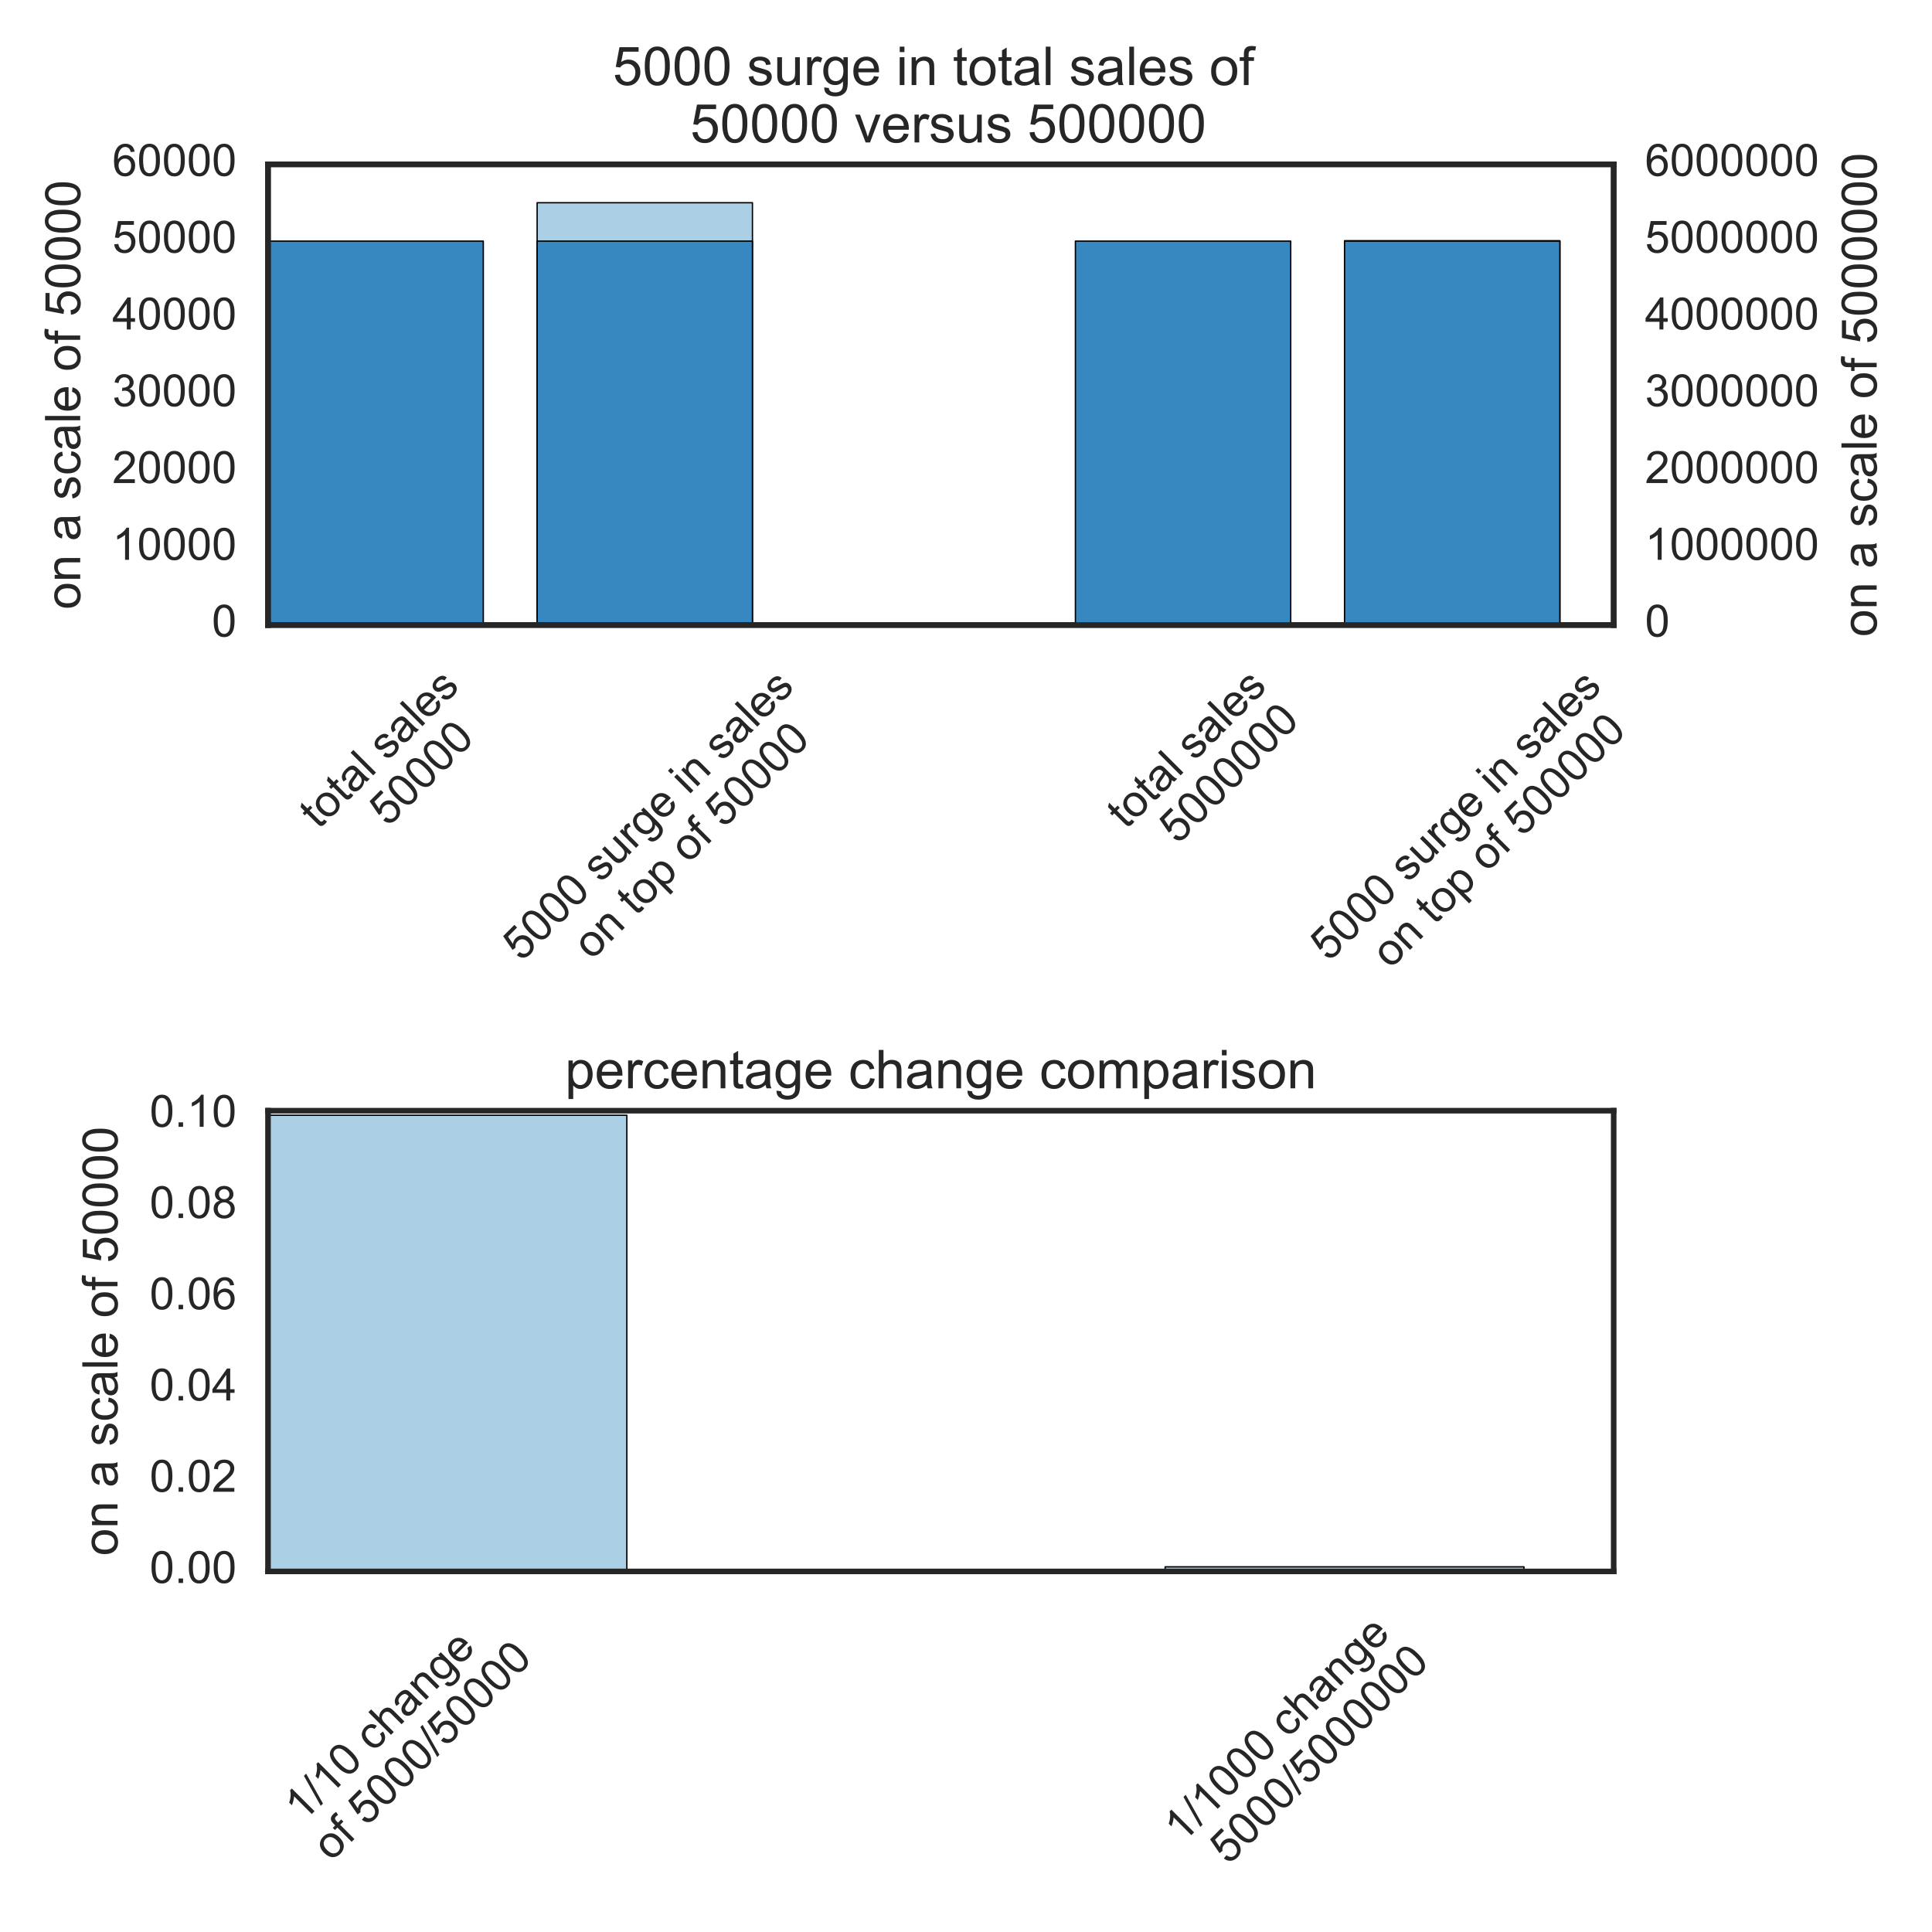 <?xml version="1.0" encoding="utf-8" standalone="no"?>
<!DOCTYPE svg PUBLIC "-//W3C//DTD SVG 1.1//EN"
  "http://www.w3.org/Graphics/SVG/1.1/DTD/svg11.dtd">
<!-- Created with matplotlib (http://matplotlib.org/) -->
<svg height="432pt" version="1.1" viewBox="0 0 432 432" width="432pt" xmlns="http://www.w3.org/2000/svg" xmlns:xlink="http://www.w3.org/1999/xlink">
 <defs>
  <style type="text/css">
*{stroke-linecap:butt;stroke-linejoin:round;stroke-miterlimit:100000;}
  </style>
 </defs>
 <g id="figure_1">
  <g id="patch_1">
   <path d="M 0 432 
L 432 432 
L 432 0 
L 0 0 
z
" style="fill:#ffffff;"/>
  </g>
  <g id="axes_1">
   <g id="patch_2">
    <path d="M 59.925 139.76 
L 360.825 139.76 
L 360.825 36.742 
L 59.925 36.742 
z
" style="fill:#ffffff;"/>
   </g>
   <g id="matplotlib.axis_1">
    <g id="xtick_1">
     <g id="line2d_1">
      <defs>
       <path d="M 0 0 
L 0 0 
" id="mf10bc7802c" style="stroke:#262626;"/>
      </defs>
      <g>
       <use style="fill:#262626;stroke:#262626;" x="90.015" xlink:href="#mf10bc7802c" y="139.76"/>
      </g>
     </g>
     <g id="line2d_2">
      <g>
       <use style="fill:#262626;stroke:#262626;" x="90.015" xlink:href="#mf10bc7802c" y="36.742"/>
      </g>
     </g>
     <g id="text_1">
      <!-- total sales  -->
      <defs>
       <path d="M 25.781 7.859 
L 27.047 0.094 
Q 23.344 -0.688 20.406 -0.688 
Q 15.625 -0.688 12.984 0.828 
Q 10.359 2.344 9.281 4.812 
Q 8.203 7.281 8.203 15.188 
L 8.203 45.016 
L 1.766 45.016 
L 1.766 51.859 
L 8.203 51.859 
L 8.203 64.703 
L 16.938 69.969 
L 16.938 51.859 
L 25.781 51.859 
L 25.781 45.016 
L 16.938 45.016 
L 16.938 14.703 
Q 16.938 10.938 17.406 9.859 
Q 17.875 8.797 18.922 8.156 
Q 19.969 7.516 21.922 7.516 
Q 23.391 7.516 25.781 7.859 
" id="ArialMT-74"/>
       <path d="M 42.094 16.703 
L 51.172 15.578 
Q 49.031 7.625 43.219 3.219 
Q 37.406 -1.172 28.375 -1.172 
Q 17 -1.172 10.328 5.828 
Q 3.656 12.844 3.656 25.484 
Q 3.656 38.578 10.391 45.797 
Q 17.141 53.031 27.875 53.031 
Q 38.281 53.031 44.875 45.953 
Q 51.469 38.875 51.469 26.031 
Q 51.469 25.25 51.422 23.688 
L 12.75 23.688 
Q 13.234 15.141 17.578 10.594 
Q 21.922 6.062 28.422 6.062 
Q 33.25 6.062 36.672 8.594 
Q 40.094 11.141 42.094 16.703 
M 13.234 30.906 
L 42.188 30.906 
Q 41.609 37.453 38.875 40.719 
Q 34.672 45.797 27.984 45.797 
Q 21.922 45.797 17.797 41.75 
Q 13.672 37.703 13.234 30.906 
" id="ArialMT-65"/>
       <path d="M 6.391 0 
L 6.391 71.578 
L 15.188 71.578 
L 15.188 0 
z
" id="ArialMT-6c"/>
       <path id="ArialMT-20"/>
       <path d="M 3.328 25.922 
Q 3.328 40.328 11.328 47.266 
Q 18.016 53.031 27.641 53.031 
Q 38.328 53.031 45.109 46.016 
Q 51.906 39.016 51.906 26.656 
Q 51.906 16.656 48.906 10.906 
Q 45.906 5.172 40.156 2 
Q 34.422 -1.172 27.641 -1.172 
Q 16.75 -1.172 10.031 5.812 
Q 3.328 12.797 3.328 25.922 
M 12.359 25.922 
Q 12.359 15.969 16.703 11.016 
Q 21.047 6.062 27.641 6.062 
Q 34.188 6.062 38.531 11.031 
Q 42.875 16.016 42.875 26.219 
Q 42.875 35.844 38.5 40.797 
Q 34.125 45.75 27.641 45.75 
Q 21.047 45.75 16.703 40.812 
Q 12.359 35.891 12.359 25.922 
" id="ArialMT-6f"/>
       <path d="M 40.438 6.391 
Q 35.547 2.25 31.031 0.531 
Q 26.516 -1.172 21.344 -1.172 
Q 12.797 -1.172 8.203 3 
Q 3.609 7.172 3.609 13.672 
Q 3.609 17.484 5.344 20.625 
Q 7.078 23.781 9.891 25.688 
Q 12.703 27.594 16.219 28.562 
Q 18.797 29.25 24.031 29.891 
Q 34.672 31.156 39.703 32.906 
Q 39.75 34.719 39.75 35.203 
Q 39.75 40.578 37.25 42.781 
Q 33.891 45.75 27.25 45.75 
Q 21.047 45.75 18.094 43.578 
Q 15.141 41.406 13.719 35.891 
L 5.125 37.062 
Q 6.297 42.578 8.984 45.969 
Q 11.672 49.359 16.75 51.188 
Q 21.828 53.031 28.516 53.031 
Q 35.156 53.031 39.297 51.469 
Q 43.453 49.906 45.406 47.531 
Q 47.359 45.172 48.141 41.547 
Q 48.578 39.312 48.578 33.453 
L 48.578 21.734 
Q 48.578 9.469 49.141 6.219 
Q 49.703 2.984 51.375 0 
L 42.188 0 
Q 40.828 2.734 40.438 6.391 
M 39.703 26.031 
Q 34.906 24.078 25.344 22.703 
Q 19.922 21.922 17.672 20.938 
Q 15.438 19.969 14.203 18.094 
Q 12.984 16.219 12.984 13.922 
Q 12.984 10.406 15.641 8.062 
Q 18.312 5.719 23.438 5.719 
Q 28.516 5.719 32.469 7.938 
Q 36.422 10.156 38.281 14.016 
Q 39.703 17 39.703 22.797 
z
" id="ArialMT-61"/>
       <path d="M 3.078 15.484 
L 11.766 16.844 
Q 12.5 11.625 15.844 8.844 
Q 19.188 6.062 25.203 6.062 
Q 31.25 6.062 34.172 8.516 
Q 37.109 10.984 37.109 14.312 
Q 37.109 17.281 34.516 19 
Q 32.719 20.172 25.531 21.969 
Q 15.875 24.422 12.141 26.203 
Q 8.406 27.984 6.469 31.125 
Q 4.547 34.281 4.547 38.094 
Q 4.547 41.547 6.125 44.5 
Q 7.719 47.469 10.453 49.422 
Q 12.5 50.922 16.031 51.969 
Q 19.578 53.031 23.641 53.031 
Q 29.734 53.031 34.344 51.266 
Q 38.969 49.516 41.156 46.5 
Q 43.359 43.5 44.188 38.484 
L 35.594 37.312 
Q 35.016 41.312 32.203 43.547 
Q 29.391 45.797 24.266 45.797 
Q 18.219 45.797 15.625 43.797 
Q 13.031 41.797 13.031 39.109 
Q 13.031 37.406 14.109 36.031 
Q 15.188 34.625 17.484 33.688 
Q 18.797 33.203 25.25 31.453 
Q 34.578 28.953 38.25 27.359 
Q 41.938 25.781 44.031 22.75 
Q 46.141 19.734 46.141 15.234 
Q 46.141 10.844 43.578 6.953 
Q 41.016 3.078 36.172 0.953 
Q 31.344 -1.172 25.25 -1.172 
Q 15.141 -1.172 9.844 3.031 
Q 4.547 7.234 3.078 15.484 
" id="ArialMT-73"/>
      </defs>
      <g style="fill:#262626;" transform="translate(71.204 185.621)rotate(-45.0)scale(0.1 -0.1)">
       <use xlink:href="#ArialMT-74"/>
       <use x="27.783" xlink:href="#ArialMT-6f"/>
       <use x="83.398" xlink:href="#ArialMT-74"/>
       <use x="111.182" xlink:href="#ArialMT-61"/>
       <use x="166.797" xlink:href="#ArialMT-6c"/>
       <use x="189.014" xlink:href="#ArialMT-20"/>
       <use x="216.797" xlink:href="#ArialMT-73"/>
       <use x="266.797" xlink:href="#ArialMT-61"/>
       <use x="322.412" xlink:href="#ArialMT-6c"/>
       <use x="344.629" xlink:href="#ArialMT-65"/>
       <use x="400.244" xlink:href="#ArialMT-73"/>
       <use x="450.244" xlink:href="#ArialMT-20"/>
      </g>
      <!--  50000 -->
      <defs>
       <path d="M 4.156 35.297 
Q 4.156 48 6.766 55.734 
Q 9.375 63.484 14.516 67.672 
Q 19.672 71.875 27.484 71.875 
Q 33.25 71.875 37.594 69.547 
Q 41.938 67.234 44.766 62.859 
Q 47.609 58.5 49.219 52.219 
Q 50.828 45.953 50.828 35.297 
Q 50.828 22.703 48.234 14.969 
Q 45.656 7.234 40.5 3 
Q 35.359 -1.219 27.484 -1.219 
Q 17.141 -1.219 11.234 6.203 
Q 4.156 15.141 4.156 35.297 
M 13.188 35.297 
Q 13.188 17.672 17.312 11.828 
Q 21.438 6 27.484 6 
Q 33.547 6 37.672 11.859 
Q 41.797 17.719 41.797 35.297 
Q 41.797 52.984 37.672 58.781 
Q 33.547 64.594 27.391 64.594 
Q 21.344 64.594 17.719 59.469 
Q 13.188 52.938 13.188 35.297 
" id="ArialMT-30"/>
       <path d="M 4.156 18.75 
L 13.375 19.531 
Q 14.406 12.797 18.141 9.391 
Q 21.875 6 27.156 6 
Q 33.5 6 37.891 10.781 
Q 42.281 15.578 42.281 23.484 
Q 42.281 31 38.062 35.344 
Q 33.844 39.703 27 39.703 
Q 22.75 39.703 19.328 37.766 
Q 15.922 35.844 13.969 32.766 
L 5.719 33.844 
L 12.641 70.609 
L 48.25 70.609 
L 48.25 62.203 
L 19.672 62.203 
L 15.828 42.969 
Q 22.266 47.469 29.344 47.469 
Q 38.719 47.469 45.156 40.969 
Q 51.609 34.469 51.609 24.266 
Q 51.609 14.547 45.953 7.469 
Q 39.062 -1.219 27.156 -1.219 
Q 17.391 -1.219 11.203 4.25 
Q 5.031 9.719 4.156 18.75 
" id="ArialMT-35"/>
      </defs>
      <g style="fill:#262626;" transform="translate(84.77 187.013)rotate(-45.0)scale(0.1 -0.1)">
       <use xlink:href="#ArialMT-20"/>
       <use x="27.783" xlink:href="#ArialMT-35"/>
       <use x="83.398" xlink:href="#ArialMT-30"/>
       <use x="139.014" xlink:href="#ArialMT-30"/>
       <use x="194.629" xlink:href="#ArialMT-30"/>
       <use x="250.244" xlink:href="#ArialMT-30"/>
      </g>
     </g>
    </g>
    <g id="xtick_2">
     <g id="line2d_3">
      <g>
       <use style="fill:#262626;stroke:#262626;" x="150.195" xlink:href="#mf10bc7802c" y="139.76"/>
      </g>
     </g>
     <g id="line2d_4">
      <g>
       <use style="fill:#262626;stroke:#262626;" x="150.195" xlink:href="#mf10bc7802c" y="36.742"/>
      </g>
     </g>
     <g id="text_2">
      <!-- 5000 surge in sales  -->
      <defs>
       <path d="M 40.578 0 
L 40.578 7.625 
Q 34.516 -1.172 24.125 -1.172 
Q 19.531 -1.172 15.547 0.578 
Q 11.578 2.344 9.641 5 
Q 7.719 7.672 6.938 11.531 
Q 6.391 14.109 6.391 19.734 
L 6.391 51.859 
L 15.188 51.859 
L 15.188 23.094 
Q 15.188 16.219 15.719 13.812 
Q 16.547 10.359 19.234 8.375 
Q 21.922 6.391 25.875 6.391 
Q 29.828 6.391 33.297 8.422 
Q 36.766 10.453 38.203 13.938 
Q 39.656 17.438 39.656 24.078 
L 39.656 51.859 
L 48.438 51.859 
L 48.438 0 
z
" id="ArialMT-75"/>
       <path d="M 4.984 -4.297 
L 13.531 -5.562 
Q 14.062 -9.516 16.5 -11.328 
Q 19.781 -13.766 25.438 -13.766 
Q 31.547 -13.766 34.859 -11.328 
Q 38.188 -8.891 39.359 -4.5 
Q 40.047 -1.812 39.984 6.781 
Q 34.234 0 25.641 0 
Q 14.938 0 9.078 7.719 
Q 3.219 15.438 3.219 26.219 
Q 3.219 33.641 5.906 39.906 
Q 8.594 46.188 13.688 49.609 
Q 18.797 53.031 25.688 53.031 
Q 34.859 53.031 40.828 45.609 
L 40.828 51.859 
L 48.922 51.859 
L 48.922 7.031 
Q 48.922 -5.078 46.453 -10.125 
Q 44 -15.188 38.641 -18.109 
Q 33.297 -21.047 25.484 -21.047 
Q 16.219 -21.047 10.5 -16.875 
Q 4.781 -12.703 4.984 -4.297 
M 12.25 26.859 
Q 12.25 16.656 16.297 11.969 
Q 20.359 7.281 26.469 7.281 
Q 32.516 7.281 36.609 11.938 
Q 40.719 16.609 40.719 26.562 
Q 40.719 36.078 36.5 40.906 
Q 32.281 45.75 26.312 45.75 
Q 20.453 45.75 16.344 40.984 
Q 12.25 36.234 12.25 26.859 
" id="ArialMT-67"/>
       <path d="M 6.594 0 
L 6.594 51.859 
L 14.5 51.859 
L 14.5 44.484 
Q 20.219 53.031 31 53.031 
Q 35.688 53.031 39.625 51.344 
Q 43.562 49.656 45.516 46.922 
Q 47.469 44.188 48.25 40.438 
Q 48.734 37.984 48.734 31.891 
L 48.734 0 
L 39.938 0 
L 39.938 31.547 
Q 39.938 36.922 38.906 39.578 
Q 37.891 42.234 35.281 43.812 
Q 32.672 45.406 29.156 45.406 
Q 23.531 45.406 19.453 41.844 
Q 15.375 38.281 15.375 28.328 
L 15.375 0 
z
" id="ArialMT-6e"/>
       <path d="M 6.641 61.469 
L 6.641 71.578 
L 15.438 71.578 
L 15.438 61.469 
z
M 6.641 0 
L 6.641 51.859 
L 15.438 51.859 
L 15.438 0 
z
" id="ArialMT-69"/>
       <path d="M 6.5 0 
L 6.5 51.859 
L 14.406 51.859 
L 14.406 44 
Q 17.438 49.516 20 51.266 
Q 22.562 53.031 25.641 53.031 
Q 30.078 53.031 34.672 50.203 
L 31.641 42.047 
Q 28.422 43.953 25.203 43.953 
Q 22.312 43.953 20.016 42.219 
Q 17.719 40.484 16.75 37.406 
Q 15.281 32.719 15.281 27.156 
L 15.281 0 
z
" id="ArialMT-72"/>
      </defs>
      <g style="fill:#262626;" transform="translate(116.601 215.208)rotate(-45.0)scale(0.1 -0.1)">
       <use xlink:href="#ArialMT-35"/>
       <use x="55.615" xlink:href="#ArialMT-30"/>
       <use x="111.23" xlink:href="#ArialMT-30"/>
       <use x="166.846" xlink:href="#ArialMT-30"/>
       <use x="222.461" xlink:href="#ArialMT-20"/>
       <use x="250.244" xlink:href="#ArialMT-73"/>
       <use x="300.244" xlink:href="#ArialMT-75"/>
       <use x="355.859" xlink:href="#ArialMT-72"/>
       <use x="389.16" xlink:href="#ArialMT-67"/>
       <use x="444.775" xlink:href="#ArialMT-65"/>
       <use x="500.391" xlink:href="#ArialMT-20"/>
       <use x="528.174" xlink:href="#ArialMT-69"/>
       <use x="550.391" xlink:href="#ArialMT-6e"/>
       <use x="606.006" xlink:href="#ArialMT-20"/>
       <use x="633.789" xlink:href="#ArialMT-73"/>
       <use x="683.789" xlink:href="#ArialMT-61"/>
       <use x="739.404" xlink:href="#ArialMT-6c"/>
       <use x="761.621" xlink:href="#ArialMT-65"/>
       <use x="817.236" xlink:href="#ArialMT-73"/>
       <use x="867.236" xlink:href="#ArialMT-20"/>
      </g>
      <!--  on top of 50000 -->
      <defs>
       <path d="M 8.688 0 
L 8.688 45.016 
L 0.922 45.016 
L 0.922 51.859 
L 8.688 51.859 
L 8.688 57.375 
Q 8.688 62.594 9.625 65.141 
Q 10.891 68.562 14.078 70.672 
Q 17.281 72.797 23.047 72.797 
Q 26.766 72.797 31.25 71.922 
L 29.938 64.266 
Q 27.203 64.75 24.75 64.75 
Q 20.75 64.75 19.094 63.031 
Q 17.438 61.328 17.438 56.641 
L 17.438 51.859 
L 27.547 51.859 
L 27.547 45.016 
L 17.438 45.016 
L 17.438 0 
z
" id="ArialMT-66"/>
       <path d="M 6.594 -19.875 
L 6.594 51.859 
L 14.594 51.859 
L 14.594 45.125 
Q 17.438 49.078 21 51.047 
Q 24.562 53.031 29.641 53.031 
Q 36.281 53.031 41.359 49.609 
Q 46.438 46.188 49.016 39.953 
Q 51.609 33.734 51.609 26.312 
Q 51.609 18.359 48.75 11.984 
Q 45.906 5.609 40.453 2.219 
Q 35.016 -1.172 29 -1.172 
Q 24.609 -1.172 21.109 0.688 
Q 17.625 2.547 15.375 5.375 
L 15.375 -19.875 
z
M 14.547 25.641 
Q 14.547 15.625 18.594 10.844 
Q 22.656 6.062 28.422 6.062 
Q 34.281 6.062 38.453 11.016 
Q 42.625 15.969 42.625 26.375 
Q 42.625 36.281 38.547 41.203 
Q 34.469 46.141 28.812 46.141 
Q 23.188 46.141 18.859 40.891 
Q 14.547 35.641 14.547 25.641 
" id="ArialMT-70"/>
      </defs>
      <g style="fill:#262626;" transform="translate(130.353 216.786)rotate(-45.0)scale(0.1 -0.1)">
       <use xlink:href="#ArialMT-20"/>
       <use x="27.783" xlink:href="#ArialMT-6f"/>
       <use x="83.398" xlink:href="#ArialMT-6e"/>
       <use x="139.014" xlink:href="#ArialMT-20"/>
       <use x="166.797" xlink:href="#ArialMT-74"/>
       <use x="194.58" xlink:href="#ArialMT-6f"/>
       <use x="250.195" xlink:href="#ArialMT-70"/>
       <use x="305.811" xlink:href="#ArialMT-20"/>
       <use x="333.594" xlink:href="#ArialMT-6f"/>
       <use x="389.209" xlink:href="#ArialMT-66"/>
       <use x="416.992" xlink:href="#ArialMT-20"/>
       <use x="444.775" xlink:href="#ArialMT-35"/>
       <use x="500.391" xlink:href="#ArialMT-30"/>
       <use x="556.006" xlink:href="#ArialMT-30"/>
       <use x="611.621" xlink:href="#ArialMT-30"/>
       <use x="667.236" xlink:href="#ArialMT-30"/>
      </g>
     </g>
    </g>
    <g id="xtick_3">
     <g id="line2d_5">
      <g>
       <use style="fill:#262626;stroke:#262626;" x="210.375" xlink:href="#mf10bc7802c" y="139.76"/>
      </g>
     </g>
     <g id="line2d_6">
      <g>
       <use style="fill:#262626;stroke:#262626;" x="210.375" xlink:href="#mf10bc7802c" y="36.742"/>
      </g>
     </g>
    </g>
    <g id="xtick_4">
     <g id="line2d_7">
      <g>
       <use style="fill:#262626;stroke:#262626;" x="270.555" xlink:href="#mf10bc7802c" y="139.76"/>
      </g>
     </g>
     <g id="line2d_8">
      <g>
       <use style="fill:#262626;stroke:#262626;" x="270.555" xlink:href="#mf10bc7802c" y="36.742"/>
      </g>
     </g>
     <g id="text_3">
      <!-- total sales  -->
      <g style="fill:#262626;" transform="translate(251.744 185.621)rotate(-45.0)scale(0.1 -0.1)">
       <use xlink:href="#ArialMT-74"/>
       <use x="27.783" xlink:href="#ArialMT-6f"/>
       <use x="83.398" xlink:href="#ArialMT-74"/>
       <use x="111.182" xlink:href="#ArialMT-61"/>
       <use x="166.797" xlink:href="#ArialMT-6c"/>
       <use x="189.014" xlink:href="#ArialMT-20"/>
       <use x="216.797" xlink:href="#ArialMT-73"/>
       <use x="266.797" xlink:href="#ArialMT-61"/>
       <use x="322.412" xlink:href="#ArialMT-6c"/>
       <use x="344.629" xlink:href="#ArialMT-65"/>
       <use x="400.244" xlink:href="#ArialMT-73"/>
       <use x="450.244" xlink:href="#ArialMT-20"/>
      </g>
      <!--  5000000 -->
      <g style="fill:#262626;" transform="translate(261.378 190.945)rotate(-45.0)scale(0.1 -0.1)">
       <use xlink:href="#ArialMT-20"/>
       <use x="27.783" xlink:href="#ArialMT-35"/>
       <use x="83.398" xlink:href="#ArialMT-30"/>
       <use x="139.014" xlink:href="#ArialMT-30"/>
       <use x="194.629" xlink:href="#ArialMT-30"/>
       <use x="250.244" xlink:href="#ArialMT-30"/>
       <use x="305.859" xlink:href="#ArialMT-30"/>
       <use x="361.475" xlink:href="#ArialMT-30"/>
      </g>
     </g>
    </g>
    <g id="xtick_5">
     <g id="line2d_9">
      <g>
       <use style="fill:#262626;stroke:#262626;" x="330.735" xlink:href="#mf10bc7802c" y="139.76"/>
      </g>
     </g>
     <g id="line2d_10">
      <g>
       <use style="fill:#262626;stroke:#262626;" x="330.735" xlink:href="#mf10bc7802c" y="36.742"/>
      </g>
     </g>
     <g id="text_4">
      <!-- 5000 surge in sales  -->
      <g style="fill:#262626;" transform="translate(297.141 215.208)rotate(-45.0)scale(0.1 -0.1)">
       <use xlink:href="#ArialMT-35"/>
       <use x="55.615" xlink:href="#ArialMT-30"/>
       <use x="111.23" xlink:href="#ArialMT-30"/>
       <use x="166.846" xlink:href="#ArialMT-30"/>
       <use x="222.461" xlink:href="#ArialMT-20"/>
       <use x="250.244" xlink:href="#ArialMT-73"/>
       <use x="300.244" xlink:href="#ArialMT-75"/>
       <use x="355.859" xlink:href="#ArialMT-72"/>
       <use x="389.16" xlink:href="#ArialMT-67"/>
       <use x="444.775" xlink:href="#ArialMT-65"/>
       <use x="500.391" xlink:href="#ArialMT-20"/>
       <use x="528.174" xlink:href="#ArialMT-69"/>
       <use x="550.391" xlink:href="#ArialMT-6e"/>
       <use x="606.006" xlink:href="#ArialMT-20"/>
       <use x="633.789" xlink:href="#ArialMT-73"/>
       <use x="683.789" xlink:href="#ArialMT-61"/>
       <use x="739.404" xlink:href="#ArialMT-6c"/>
       <use x="761.621" xlink:href="#ArialMT-65"/>
       <use x="817.236" xlink:href="#ArialMT-73"/>
       <use x="867.236" xlink:href="#ArialMT-20"/>
      </g>
      <!--  on top of 500000 -->
      <g style="fill:#262626;" transform="translate(308.927 218.752)rotate(-45.0)scale(0.1 -0.1)">
       <use xlink:href="#ArialMT-20"/>
       <use x="27.783" xlink:href="#ArialMT-6f"/>
       <use x="83.398" xlink:href="#ArialMT-6e"/>
       <use x="139.014" xlink:href="#ArialMT-20"/>
       <use x="166.797" xlink:href="#ArialMT-74"/>
       <use x="194.58" xlink:href="#ArialMT-6f"/>
       <use x="250.195" xlink:href="#ArialMT-70"/>
       <use x="305.811" xlink:href="#ArialMT-20"/>
       <use x="333.594" xlink:href="#ArialMT-6f"/>
       <use x="389.209" xlink:href="#ArialMT-66"/>
       <use x="416.992" xlink:href="#ArialMT-20"/>
       <use x="444.775" xlink:href="#ArialMT-35"/>
       <use x="500.391" xlink:href="#ArialMT-30"/>
       <use x="556.006" xlink:href="#ArialMT-30"/>
       <use x="611.621" xlink:href="#ArialMT-30"/>
       <use x="667.236" xlink:href="#ArialMT-30"/>
       <use x="722.852" xlink:href="#ArialMT-30"/>
      </g>
     </g>
    </g>
   </g>
   <g id="matplotlib.axis_2">
    <g id="ytick_1">
     <g id="line2d_11">
      <g>
       <use style="fill:#262626;stroke:#262626;" x="59.925" xlink:href="#mf10bc7802c" y="139.76"/>
      </g>
     </g>
     <g id="text_5">
      <!-- 0 -->
      <g style="fill:#262626;" transform="translate(47.364 142.345)scale(0.1 -0.1)">
       <use xlink:href="#ArialMT-30"/>
      </g>
     </g>
    </g>
    <g id="ytick_2">
     <g id="line2d_12">
      <g>
       <use style="fill:#262626;stroke:#262626;" x="59.925" xlink:href="#mf10bc7802c" y="122.59"/>
      </g>
     </g>
     <g id="text_6">
      <!-- 10000 -->
      <defs>
       <path d="M 37.25 0 
L 28.469 0 
L 28.469 56 
Q 25.297 52.984 20.141 49.953 
Q 14.984 46.922 10.891 45.406 
L 10.891 53.906 
Q 18.266 57.375 23.781 62.297 
Q 29.297 67.234 31.594 71.875 
L 37.25 71.875 
z
" id="ArialMT-31"/>
      </defs>
      <g style="fill:#262626;" transform="translate(25.12 125.176)scale(0.1 -0.1)">
       <use xlink:href="#ArialMT-31"/>
       <use x="55.615" xlink:href="#ArialMT-30"/>
       <use x="111.23" xlink:href="#ArialMT-30"/>
       <use x="166.846" xlink:href="#ArialMT-30"/>
       <use x="222.461" xlink:href="#ArialMT-30"/>
      </g>
     </g>
    </g>
    <g id="ytick_3">
     <g id="line2d_13">
      <g>
       <use style="fill:#262626;stroke:#262626;" x="59.925" xlink:href="#mf10bc7802c" y="105.421"/>
      </g>
     </g>
     <g id="text_7">
      <!-- 20000 -->
      <defs>
       <path d="M 50.344 8.453 
L 50.344 0 
L 3.031 0 
Q 2.938 3.172 4.047 6.109 
Q 5.859 10.938 9.828 15.625 
Q 13.812 20.312 21.344 26.469 
Q 33.016 36.031 37.109 41.625 
Q 41.219 47.219 41.219 52.203 
Q 41.219 57.422 37.469 61 
Q 33.734 64.594 27.734 64.594 
Q 21.391 64.594 17.578 60.781 
Q 13.766 56.984 13.719 50.25 
L 4.688 51.172 
Q 5.609 61.281 11.656 66.578 
Q 17.719 71.875 27.938 71.875 
Q 38.234 71.875 44.234 66.156 
Q 50.25 60.453 50.25 52 
Q 50.25 47.703 48.484 43.547 
Q 46.734 39.406 42.656 34.812 
Q 38.578 30.219 29.109 22.219 
Q 21.188 15.578 18.938 13.203 
Q 16.703 10.844 15.234 8.453 
z
" id="ArialMT-32"/>
      </defs>
      <g style="fill:#262626;" transform="translate(25.12 108.006)scale(0.1 -0.1)">
       <use xlink:href="#ArialMT-32"/>
       <use x="55.615" xlink:href="#ArialMT-30"/>
       <use x="111.23" xlink:href="#ArialMT-30"/>
       <use x="166.846" xlink:href="#ArialMT-30"/>
       <use x="222.461" xlink:href="#ArialMT-30"/>
      </g>
     </g>
    </g>
    <g id="ytick_4">
     <g id="line2d_14">
      <g>
       <use style="fill:#262626;stroke:#262626;" x="59.925" xlink:href="#mf10bc7802c" y="88.251"/>
      </g>
     </g>
     <g id="text_8">
      <!-- 30000 -->
      <defs>
       <path d="M 4.203 18.891 
L 12.984 20.062 
Q 14.5 12.594 18.141 9.297 
Q 21.781 6 27 6 
Q 33.203 6 37.469 10.297 
Q 41.75 14.594 41.75 20.953 
Q 41.75 27 37.797 30.922 
Q 33.844 34.859 27.734 34.859 
Q 25.25 34.859 21.531 33.891 
L 22.516 41.609 
Q 23.391 41.5 23.922 41.5 
Q 29.547 41.5 34.031 44.422 
Q 38.531 47.359 38.531 53.469 
Q 38.531 58.297 35.25 61.469 
Q 31.984 64.656 26.812 64.656 
Q 21.688 64.656 18.266 61.422 
Q 14.844 58.203 13.875 51.766 
L 5.078 53.328 
Q 6.688 62.156 12.391 67.016 
Q 18.109 71.875 26.609 71.875 
Q 32.469 71.875 37.391 69.359 
Q 42.328 66.844 44.938 62.5 
Q 47.562 58.156 47.562 53.266 
Q 47.562 48.641 45.062 44.828 
Q 42.578 41.016 37.703 38.766 
Q 44.047 37.312 47.562 32.688 
Q 51.078 28.078 51.078 21.141 
Q 51.078 11.766 44.234 5.25 
Q 37.406 -1.266 26.953 -1.266 
Q 17.531 -1.266 11.297 4.344 
Q 5.078 9.969 4.203 18.891 
" id="ArialMT-33"/>
      </defs>
      <g style="fill:#262626;" transform="translate(25.12 90.836)scale(0.1 -0.1)">
       <use xlink:href="#ArialMT-33"/>
       <use x="55.615" xlink:href="#ArialMT-30"/>
       <use x="111.23" xlink:href="#ArialMT-30"/>
       <use x="166.846" xlink:href="#ArialMT-30"/>
       <use x="222.461" xlink:href="#ArialMT-30"/>
      </g>
     </g>
    </g>
    <g id="ytick_5">
     <g id="line2d_15">
      <g>
       <use style="fill:#262626;stroke:#262626;" x="59.925" xlink:href="#mf10bc7802c" y="71.081"/>
      </g>
     </g>
     <g id="text_9">
      <!-- 40000 -->
      <defs>
       <path d="M 32.328 0 
L 32.328 17.141 
L 1.266 17.141 
L 1.266 25.203 
L 33.938 71.578 
L 41.109 71.578 
L 41.109 25.203 
L 50.781 25.203 
L 50.781 17.141 
L 41.109 17.141 
L 41.109 0 
z
M 32.328 25.203 
L 32.328 57.469 
L 9.906 25.203 
z
" id="ArialMT-34"/>
      </defs>
      <g style="fill:#262626;" transform="translate(25.12 73.666)scale(0.1 -0.1)">
       <use xlink:href="#ArialMT-34"/>
       <use x="55.615" xlink:href="#ArialMT-30"/>
       <use x="111.23" xlink:href="#ArialMT-30"/>
       <use x="166.846" xlink:href="#ArialMT-30"/>
       <use x="222.461" xlink:href="#ArialMT-30"/>
      </g>
     </g>
    </g>
    <g id="ytick_6">
     <g id="line2d_16">
      <g>
       <use style="fill:#262626;stroke:#262626;" x="59.925" xlink:href="#mf10bc7802c" y="53.912"/>
      </g>
     </g>
     <g id="text_10">
      <!-- 50000 -->
      <g style="fill:#262626;" transform="translate(25.12 56.497)scale(0.1 -0.1)">
       <use xlink:href="#ArialMT-35"/>
       <use x="55.615" xlink:href="#ArialMT-30"/>
       <use x="111.23" xlink:href="#ArialMT-30"/>
       <use x="166.846" xlink:href="#ArialMT-30"/>
       <use x="222.461" xlink:href="#ArialMT-30"/>
      </g>
     </g>
    </g>
    <g id="ytick_7">
     <g id="line2d_17">
      <g>
       <use style="fill:#262626;stroke:#262626;" x="59.925" xlink:href="#mf10bc7802c" y="36.742"/>
      </g>
     </g>
     <g id="text_11">
      <!-- 60000 -->
      <defs>
       <path d="M 49.75 54.047 
L 41.016 53.375 
Q 39.844 58.547 37.703 60.891 
Q 34.125 64.656 28.906 64.656 
Q 24.703 64.656 21.531 62.312 
Q 17.391 59.281 14.984 53.469 
Q 12.594 47.656 12.5 36.922 
Q 15.672 41.75 20.266 44.094 
Q 24.859 46.438 29.891 46.438 
Q 38.672 46.438 44.844 39.969 
Q 51.031 33.5 51.031 23.25 
Q 51.031 16.5 48.125 10.719 
Q 45.219 4.938 40.141 1.859 
Q 35.062 -1.219 28.609 -1.219 
Q 17.625 -1.219 10.688 6.859 
Q 3.766 14.938 3.766 33.5 
Q 3.766 54.25 11.422 63.672 
Q 18.109 71.875 29.438 71.875 
Q 37.891 71.875 43.281 67.141 
Q 48.688 62.406 49.75 54.047 
M 13.875 23.188 
Q 13.875 18.656 15.797 14.5 
Q 17.719 10.359 21.188 8.172 
Q 24.656 6 28.469 6 
Q 34.031 6 38.031 10.484 
Q 42.047 14.984 42.047 22.703 
Q 42.047 30.125 38.078 34.391 
Q 34.125 38.672 28.125 38.672 
Q 22.172 38.672 18.016 34.391 
Q 13.875 30.125 13.875 23.188 
" id="ArialMT-36"/>
      </defs>
      <g style="fill:#262626;" transform="translate(25.12 39.327)scale(0.1 -0.1)">
       <use xlink:href="#ArialMT-36"/>
       <use x="55.615" xlink:href="#ArialMT-30"/>
       <use x="111.23" xlink:href="#ArialMT-30"/>
       <use x="166.846" xlink:href="#ArialMT-30"/>
       <use x="222.461" xlink:href="#ArialMT-30"/>
      </g>
     </g>
    </g>
    <g id="text_12">
     <!-- on a scale of 50000 -->
     <defs>
      <path d="M 40.438 19 
L 49.078 17.875 
Q 47.656 8.938 41.812 3.875 
Q 35.984 -1.172 27.484 -1.172 
Q 16.844 -1.172 10.375 5.781 
Q 3.906 12.75 3.906 25.734 
Q 3.906 34.125 6.688 40.422 
Q 9.469 46.734 15.156 49.875 
Q 20.844 53.031 27.547 53.031 
Q 35.984 53.031 41.359 48.75 
Q 46.734 44.484 48.25 36.625 
L 39.703 35.297 
Q 38.484 40.531 35.375 43.156 
Q 32.281 45.797 27.875 45.797 
Q 21.234 45.797 17.078 41.031 
Q 12.938 36.281 12.938 25.984 
Q 12.938 15.531 16.938 10.797 
Q 20.953 6.062 27.391 6.062 
Q 32.562 6.062 36.031 9.234 
Q 39.5 12.406 40.438 19 
" id="ArialMT-63"/>
     </defs>
     <g style="fill:#262626;" transform="translate(17.934 136.257)rotate(-90.0)scale(0.11 -0.11)">
      <use xlink:href="#ArialMT-6f"/>
      <use x="55.615" xlink:href="#ArialMT-6e"/>
      <use x="111.23" xlink:href="#ArialMT-20"/>
      <use x="139.014" xlink:href="#ArialMT-61"/>
      <use x="194.629" xlink:href="#ArialMT-20"/>
      <use x="222.412" xlink:href="#ArialMT-73"/>
      <use x="272.412" xlink:href="#ArialMT-63"/>
      <use x="322.412" xlink:href="#ArialMT-61"/>
      <use x="378.027" xlink:href="#ArialMT-6c"/>
      <use x="400.244" xlink:href="#ArialMT-65"/>
      <use x="455.859" xlink:href="#ArialMT-20"/>
      <use x="483.643" xlink:href="#ArialMT-6f"/>
      <use x="539.258" xlink:href="#ArialMT-66"/>
      <use x="567.041" xlink:href="#ArialMT-20"/>
      <use x="594.824" xlink:href="#ArialMT-35"/>
      <use x="650.439" xlink:href="#ArialMT-30"/>
      <use x="706.055" xlink:href="#ArialMT-30"/>
      <use x="761.67" xlink:href="#ArialMT-30"/>
      <use x="817.285" xlink:href="#ArialMT-30"/>
     </g>
    </g>
   </g>
   <g id="patch_3">
    <path clip-path="url(#pcb53aaf61d)" d="M 59.925 139.76 
L 108.069 139.76 
L 108.069 139.76 
L 59.925 139.76 
z
" style="fill:#abd0e6;stroke:#000000;stroke-linejoin:miter;stroke-width:0.3;"/>
   </g>
   <g id="patch_4">
    <path clip-path="url(#pcb53aaf61d)" d="M 120.105 139.76 
L 168.249 139.76 
L 168.249 45.327 
L 120.105 45.327 
z
" style="fill:#abd0e6;stroke:#000000;stroke-linejoin:miter;stroke-width:0.3;"/>
   </g>
   <g id="patch_5">
    <path clip-path="url(#pcb53aaf61d)" d="M 180.285 139.76 
L 228.429 139.76 
L 228.429 139.76 
L 180.285 139.76 
z
" style="fill:#abd0e6;stroke:#000000;stroke-linejoin:miter;stroke-width:0.3;"/>
   </g>
   <g id="patch_6">
    <path clip-path="url(#pcb53aaf61d)" d="M 59.925 139.76 
L 108.069 139.76 
L 108.069 53.912 
L 59.925 53.912 
z
" style="fill:#3787c0;stroke:#000000;stroke-linejoin:miter;stroke-width:0.3;"/>
   </g>
   <g id="patch_7">
    <path clip-path="url(#pcb53aaf61d)" d="M 120.105 139.76 
L 168.249 139.76 
L 168.249 53.912 
L 120.105 53.912 
z
" style="fill:#3787c0;stroke:#000000;stroke-linejoin:miter;stroke-width:0.3;"/>
   </g>
   <g id="patch_8">
    <path d="M 360.825 139.76 
L 360.825 36.742 
" style="fill:none;stroke:#262626;stroke-linecap:square;stroke-linejoin:miter;stroke-width:1.25;"/>
   </g>
   <g id="patch_9">
    <path d="M 59.925 139.76 
L 360.825 139.76 
" style="fill:none;stroke:#262626;stroke-linecap:square;stroke-linejoin:miter;stroke-width:1.25;"/>
   </g>
   <g id="patch_10">
    <path d="M 59.925 139.76 
L 59.925 36.742 
" style="fill:none;stroke:#262626;stroke-linecap:square;stroke-linejoin:miter;stroke-width:1.25;"/>
   </g>
   <g id="patch_11">
    <path d="M 59.925 36.742 
L 360.825 36.742 
" style="fill:none;stroke:#262626;stroke-linecap:square;stroke-linejoin:miter;stroke-width:1.25;"/>
   </g>
   <g id="text_13">
    <!-- 5000 surge in total sales of  -->
    <g style="fill:#262626;" transform="translate(137.001 19.02)scale(0.12 -0.12)">
     <use xlink:href="#ArialMT-35"/>
     <use x="55.615" xlink:href="#ArialMT-30"/>
     <use x="111.23" xlink:href="#ArialMT-30"/>
     <use x="166.846" xlink:href="#ArialMT-30"/>
     <use x="222.461" xlink:href="#ArialMT-20"/>
     <use x="250.244" xlink:href="#ArialMT-73"/>
     <use x="300.244" xlink:href="#ArialMT-75"/>
     <use x="355.859" xlink:href="#ArialMT-72"/>
     <use x="389.16" xlink:href="#ArialMT-67"/>
     <use x="444.775" xlink:href="#ArialMT-65"/>
     <use x="500.391" xlink:href="#ArialMT-20"/>
     <use x="528.174" xlink:href="#ArialMT-69"/>
     <use x="550.391" xlink:href="#ArialMT-6e"/>
     <use x="606.006" xlink:href="#ArialMT-20"/>
     <use x="633.789" xlink:href="#ArialMT-74"/>
     <use x="661.572" xlink:href="#ArialMT-6f"/>
     <use x="717.188" xlink:href="#ArialMT-74"/>
     <use x="744.971" xlink:href="#ArialMT-61"/>
     <use x="800.586" xlink:href="#ArialMT-6c"/>
     <use x="822.803" xlink:href="#ArialMT-20"/>
     <use x="850.586" xlink:href="#ArialMT-73"/>
     <use x="900.586" xlink:href="#ArialMT-61"/>
     <use x="956.201" xlink:href="#ArialMT-6c"/>
     <use x="978.418" xlink:href="#ArialMT-65"/>
     <use x="1034.033" xlink:href="#ArialMT-73"/>
     <use x="1084.033" xlink:href="#ArialMT-20"/>
     <use x="1111.816" xlink:href="#ArialMT-6f"/>
     <use x="1167.432" xlink:href="#ArialMT-66"/>
     <use x="1195.215" xlink:href="#ArialMT-20"/>
    </g>
    <!--  50000 versus 500000 -->
    <defs>
     <path d="M 21 0 
L 1.266 51.859 
L 10.547 51.859 
L 21.688 20.797 
Q 23.484 15.766 25 10.359 
Q 26.172 14.453 28.266 20.219 
L 39.797 51.859 
L 48.828 51.859 
L 29.203 0 
z
" id="ArialMT-76"/>
    </defs>
    <g style="fill:#262626;" transform="translate(151.001 31.853)scale(0.12 -0.12)">
     <use xlink:href="#ArialMT-20"/>
     <use x="27.783" xlink:href="#ArialMT-35"/>
     <use x="83.398" xlink:href="#ArialMT-30"/>
     <use x="139.014" xlink:href="#ArialMT-30"/>
     <use x="194.629" xlink:href="#ArialMT-30"/>
     <use x="250.244" xlink:href="#ArialMT-30"/>
     <use x="305.859" xlink:href="#ArialMT-20"/>
     <use x="333.643" xlink:href="#ArialMT-76"/>
     <use x="383.643" xlink:href="#ArialMT-65"/>
     <use x="439.258" xlink:href="#ArialMT-72"/>
     <use x="472.559" xlink:href="#ArialMT-73"/>
     <use x="522.559" xlink:href="#ArialMT-75"/>
     <use x="578.174" xlink:href="#ArialMT-73"/>
     <use x="628.174" xlink:href="#ArialMT-20"/>
     <use x="655.957" xlink:href="#ArialMT-35"/>
     <use x="711.572" xlink:href="#ArialMT-30"/>
     <use x="767.188" xlink:href="#ArialMT-30"/>
     <use x="822.803" xlink:href="#ArialMT-30"/>
     <use x="878.418" xlink:href="#ArialMT-30"/>
     <use x="934.033" xlink:href="#ArialMT-30"/>
    </g>
   </g>
   <g id="legend_1">
    <g id="patch_12">
     <path d="M 440.485 52.9 
L 460.485 52.9 
L 460.485 45.9 
L 440.485 45.9 
z
" style="fill:#abd0e6;stroke:#000000;stroke-linejoin:miter;stroke-width:0.3;"/>
    </g>
    <g id="text_14">
     <!-- with promotion -->
     <defs>
      <path d="M 6.594 0 
L 6.594 71.578 
L 15.375 71.578 
L 15.375 45.906 
Q 21.531 53.031 30.906 53.031 
Q 36.672 53.031 40.922 50.75 
Q 45.172 48.484 47 44.484 
Q 48.828 40.484 48.828 32.859 
L 48.828 0 
L 40.047 0 
L 40.047 32.859 
Q 40.047 39.453 37.188 42.453 
Q 34.328 45.453 29.109 45.453 
Q 25.203 45.453 21.75 43.422 
Q 18.312 41.406 16.844 37.938 
Q 15.375 34.469 15.375 28.375 
L 15.375 0 
z
" id="ArialMT-68"/>
      <path d="M 6.594 0 
L 6.594 51.859 
L 14.453 51.859 
L 14.453 44.578 
Q 16.891 48.391 20.938 50.703 
Q 25 53.031 30.172 53.031 
Q 35.938 53.031 39.625 50.641 
Q 43.312 48.25 44.828 43.953 
Q 50.984 53.031 60.844 53.031 
Q 68.562 53.031 72.703 48.75 
Q 76.859 44.484 76.859 35.594 
L 76.859 0 
L 68.109 0 
L 68.109 32.672 
Q 68.109 37.938 67.25 40.25 
Q 66.406 42.578 64.156 43.984 
Q 61.922 45.406 58.891 45.406 
Q 53.422 45.406 49.797 41.766 
Q 46.188 38.141 46.188 30.125 
L 46.188 0 
L 37.406 0 
L 37.406 33.688 
Q 37.406 39.547 35.25 42.469 
Q 33.109 45.406 28.219 45.406 
Q 24.516 45.406 21.359 43.453 
Q 18.219 41.5 16.797 37.734 
Q 15.375 33.984 15.375 26.906 
L 15.375 0 
z
" id="ArialMT-6d"/>
      <path d="M 16.156 0 
L 0.297 51.859 
L 9.375 51.859 
L 17.625 21.922 
L 20.703 10.797 
Q 20.906 11.625 23.391 21.484 
L 31.641 51.859 
L 40.672 51.859 
L 48.438 21.781 
L 51.031 11.859 
L 54 21.875 
L 62.891 51.859 
L 71.438 51.859 
L 55.219 0 
L 46.094 0 
L 37.844 31.062 
L 35.844 39.891 
L 25.344 0 
z
" id="ArialMT-77"/>
     </defs>
     <g style="fill:#262626;" transform="translate(468.485 52.9)scale(0.1 -0.1)">
      <use xlink:href="#ArialMT-77"/>
      <use x="72.217" xlink:href="#ArialMT-69"/>
      <use x="94.434" xlink:href="#ArialMT-74"/>
      <use x="122.217" xlink:href="#ArialMT-68"/>
      <use x="177.832" xlink:href="#ArialMT-20"/>
      <use x="205.615" xlink:href="#ArialMT-70"/>
      <use x="261.23" xlink:href="#ArialMT-72"/>
      <use x="294.531" xlink:href="#ArialMT-6f"/>
      <use x="350.146" xlink:href="#ArialMT-6d"/>
      <use x="433.447" xlink:href="#ArialMT-6f"/>
      <use x="489.062" xlink:href="#ArialMT-74"/>
      <use x="516.846" xlink:href="#ArialMT-69"/>
      <use x="539.062" xlink:href="#ArialMT-6f"/>
      <use x="594.678" xlink:href="#ArialMT-6e"/>
     </g>
    </g>
    <g id="patch_13">
     <path d="M 440.485 67.045 
L 460.485 67.045 
L 460.485 60.045 
L 440.485 60.045 
z
" style="fill:#3787c0;stroke:#000000;stroke-linejoin:miter;stroke-width:0.3;"/>
    </g>
    <g id="text_15">
     <!-- without promotion -->
     <g style="fill:#262626;" transform="translate(468.485 67.045)scale(0.1 -0.1)">
      <use xlink:href="#ArialMT-77"/>
      <use x="72.217" xlink:href="#ArialMT-69"/>
      <use x="94.434" xlink:href="#ArialMT-74"/>
      <use x="122.217" xlink:href="#ArialMT-68"/>
      <use x="177.832" xlink:href="#ArialMT-6f"/>
      <use x="233.447" xlink:href="#ArialMT-75"/>
      <use x="289.062" xlink:href="#ArialMT-74"/>
      <use x="316.846" xlink:href="#ArialMT-20"/>
      <use x="344.629" xlink:href="#ArialMT-70"/>
      <use x="400.244" xlink:href="#ArialMT-72"/>
      <use x="433.545" xlink:href="#ArialMT-6f"/>
      <use x="489.16" xlink:href="#ArialMT-6d"/>
      <use x="572.461" xlink:href="#ArialMT-6f"/>
      <use x="628.076" xlink:href="#ArialMT-74"/>
      <use x="655.859" xlink:href="#ArialMT-69"/>
      <use x="678.076" xlink:href="#ArialMT-6f"/>
      <use x="733.691" xlink:href="#ArialMT-6e"/>
     </g>
    </g>
   </g>
  </g>
  <g id="axes_2">
   <g id="patch_14">
    <path d="M 59.925 351.372 
L 360.825 351.372 
L 360.825 248.354 
L 59.925 248.354 
z
" style="fill:#ffffff;"/>
   </g>
   <g id="matplotlib.axis_3">
    <g id="xtick_6">
     <g id="line2d_18">
      <g>
       <use style="fill:#262626;stroke:#262626;" x="90.015" xlink:href="#mf10bc7802c" y="351.372"/>
      </g>
     </g>
     <g id="line2d_19">
      <g>
       <use style="fill:#262626;stroke:#262626;" x="90.015" xlink:href="#mf10bc7802c" y="248.354"/>
      </g>
     </g>
     <g id="text_16">
      <!-- 1/10 change  -->
      <defs>
       <path d="M 0 -1.219 
L 20.75 72.797 
L 27.781 72.797 
L 7.078 -1.219 
z
" id="ArialMT-2f"/>
      </defs>
      <g style="fill:#262626;" transform="translate(67.703 407.635)rotate(-45.0)scale(0.1 -0.1)">
       <use xlink:href="#ArialMT-31"/>
       <use x="55.615" xlink:href="#ArialMT-2f"/>
       <use x="83.398" xlink:href="#ArialMT-31"/>
       <use x="139.014" xlink:href="#ArialMT-30"/>
       <use x="194.629" xlink:href="#ArialMT-20"/>
       <use x="222.412" xlink:href="#ArialMT-63"/>
       <use x="272.412" xlink:href="#ArialMT-68"/>
       <use x="328.027" xlink:href="#ArialMT-61"/>
       <use x="383.643" xlink:href="#ArialMT-6e"/>
       <use x="439.258" xlink:href="#ArialMT-67"/>
       <use x="494.873" xlink:href="#ArialMT-65"/>
       <use x="550.488" xlink:href="#ArialMT-20"/>
      </g>
      <!--  of 5000/50000 -->
      <g style="fill:#262626;" transform="translate(72.119 418.344)rotate(-45.0)scale(0.1 -0.1)">
       <use xlink:href="#ArialMT-20"/>
       <use x="27.783" xlink:href="#ArialMT-6f"/>
       <use x="83.398" xlink:href="#ArialMT-66"/>
       <use x="111.182" xlink:href="#ArialMT-20"/>
       <use x="138.965" xlink:href="#ArialMT-35"/>
       <use x="194.58" xlink:href="#ArialMT-30"/>
       <use x="250.195" xlink:href="#ArialMT-30"/>
       <use x="305.811" xlink:href="#ArialMT-30"/>
       <use x="361.426" xlink:href="#ArialMT-2f"/>
       <use x="389.209" xlink:href="#ArialMT-35"/>
       <use x="444.824" xlink:href="#ArialMT-30"/>
       <use x="500.439" xlink:href="#ArialMT-30"/>
       <use x="556.055" xlink:href="#ArialMT-30"/>
       <use x="611.67" xlink:href="#ArialMT-30"/>
      </g>
     </g>
    </g>
    <g id="xtick_7">
     <g id="line2d_20">
      <g>
       <use style="fill:#262626;stroke:#262626;" x="190.315" xlink:href="#mf10bc7802c" y="351.372"/>
      </g>
     </g>
     <g id="line2d_21">
      <g>
       <use style="fill:#262626;stroke:#262626;" x="190.315" xlink:href="#mf10bc7802c" y="248.354"/>
      </g>
     </g>
    </g>
    <g id="xtick_8">
     <g id="line2d_22">
      <g>
       <use style="fill:#262626;stroke:#262626;" x="290.615" xlink:href="#mf10bc7802c" y="351.372"/>
      </g>
     </g>
     <g id="line2d_23">
      <g>
       <use style="fill:#262626;stroke:#262626;" x="290.615" xlink:href="#mf10bc7802c" y="248.354"/>
      </g>
     </g>
     <g id="text_17">
      <!-- 1/1000 change  -->
      <g style="fill:#262626;" transform="translate(264.371 412.353)rotate(-45.0)scale(0.1 -0.1)">
       <use xlink:href="#ArialMT-31"/>
       <use x="55.615" xlink:href="#ArialMT-2f"/>
       <use x="83.398" xlink:href="#ArialMT-31"/>
       <use x="139.014" xlink:href="#ArialMT-30"/>
       <use x="194.629" xlink:href="#ArialMT-30"/>
       <use x="250.244" xlink:href="#ArialMT-30"/>
       <use x="305.859" xlink:href="#ArialMT-20"/>
       <use x="333.643" xlink:href="#ArialMT-63"/>
       <use x="383.643" xlink:href="#ArialMT-68"/>
       <use x="439.258" xlink:href="#ArialMT-61"/>
       <use x="494.873" xlink:href="#ArialMT-6e"/>
       <use x="550.488" xlink:href="#ArialMT-67"/>
       <use x="606.104" xlink:href="#ArialMT-65"/>
       <use x="661.719" xlink:href="#ArialMT-20"/>
      </g>
      <!--  5000/5000000 -->
      <g style="fill:#262626;" transform="translate(272.717 419.131)rotate(-45.0)scale(0.1 -0.1)">
       <use xlink:href="#ArialMT-20"/>
       <use x="27.783" xlink:href="#ArialMT-35"/>
       <use x="83.398" xlink:href="#ArialMT-30"/>
       <use x="139.014" xlink:href="#ArialMT-30"/>
       <use x="194.629" xlink:href="#ArialMT-30"/>
       <use x="250.244" xlink:href="#ArialMT-2f"/>
       <use x="278.027" xlink:href="#ArialMT-35"/>
       <use x="333.643" xlink:href="#ArialMT-30"/>
       <use x="389.258" xlink:href="#ArialMT-30"/>
       <use x="444.873" xlink:href="#ArialMT-30"/>
       <use x="500.488" xlink:href="#ArialMT-30"/>
       <use x="556.104" xlink:href="#ArialMT-30"/>
       <use x="611.719" xlink:href="#ArialMT-30"/>
      </g>
     </g>
    </g>
   </g>
   <g id="matplotlib.axis_4">
    <g id="ytick_8">
     <g id="line2d_24">
      <g>
       <use style="fill:#262626;stroke:#262626;" x="59.925" xlink:href="#mf10bc7802c" y="351.372"/>
      </g>
     </g>
     <g id="line2d_25">
      <g>
       <use style="fill:#262626;stroke:#262626;" x="360.825" xlink:href="#mf10bc7802c" y="351.372"/>
      </g>
     </g>
     <g id="text_18">
      <!-- 0.00 -->
      <defs>
       <path d="M 9.078 0 
L 9.078 10.016 
L 19.094 10.016 
L 19.094 0 
z
" id="ArialMT-2e"/>
      </defs>
      <g style="fill:#262626;" transform="translate(33.464 353.957)scale(0.1 -0.1)">
       <use xlink:href="#ArialMT-30"/>
       <use x="55.615" xlink:href="#ArialMT-2e"/>
       <use x="83.398" xlink:href="#ArialMT-30"/>
       <use x="139.014" xlink:href="#ArialMT-30"/>
      </g>
     </g>
    </g>
    <g id="ytick_9">
     <g id="line2d_26">
      <g>
       <use style="fill:#262626;stroke:#262626;" x="59.925" xlink:href="#mf10bc7802c" y="330.972"/>
      </g>
     </g>
     <g id="line2d_27">
      <g>
       <use style="fill:#262626;stroke:#262626;" x="360.825" xlink:href="#mf10bc7802c" y="330.972"/>
      </g>
     </g>
     <g id="text_19">
      <!-- 0.02 -->
      <g style="fill:#262626;" transform="translate(33.464 333.557)scale(0.1 -0.1)">
       <use xlink:href="#ArialMT-30"/>
       <use x="55.615" xlink:href="#ArialMT-2e"/>
       <use x="83.398" xlink:href="#ArialMT-30"/>
       <use x="139.014" xlink:href="#ArialMT-32"/>
      </g>
     </g>
    </g>
    <g id="ytick_10">
     <g id="line2d_28">
      <g>
       <use style="fill:#262626;stroke:#262626;" x="59.925" xlink:href="#mf10bc7802c" y="310.573"/>
      </g>
     </g>
     <g id="line2d_29">
      <g>
       <use style="fill:#262626;stroke:#262626;" x="360.825" xlink:href="#mf10bc7802c" y="310.573"/>
      </g>
     </g>
     <g id="text_20">
      <!-- 0.04 -->
      <g style="fill:#262626;" transform="translate(33.464 313.158)scale(0.1 -0.1)">
       <use xlink:href="#ArialMT-30"/>
       <use x="55.615" xlink:href="#ArialMT-2e"/>
       <use x="83.398" xlink:href="#ArialMT-30"/>
       <use x="139.014" xlink:href="#ArialMT-34"/>
      </g>
     </g>
    </g>
    <g id="ytick_11">
     <g id="line2d_30">
      <g>
       <use style="fill:#262626;stroke:#262626;" x="59.925" xlink:href="#mf10bc7802c" y="290.173"/>
      </g>
     </g>
     <g id="line2d_31">
      <g>
       <use style="fill:#262626;stroke:#262626;" x="360.825" xlink:href="#mf10bc7802c" y="290.173"/>
      </g>
     </g>
     <g id="text_21">
      <!-- 0.06 -->
      <g style="fill:#262626;" transform="translate(33.464 292.758)scale(0.1 -0.1)">
       <use xlink:href="#ArialMT-30"/>
       <use x="55.615" xlink:href="#ArialMT-2e"/>
       <use x="83.398" xlink:href="#ArialMT-30"/>
       <use x="139.014" xlink:href="#ArialMT-36"/>
      </g>
     </g>
    </g>
    <g id="ytick_12">
     <g id="line2d_32">
      <g>
       <use style="fill:#262626;stroke:#262626;" x="59.925" xlink:href="#mf10bc7802c" y="269.773"/>
      </g>
     </g>
     <g id="line2d_33">
      <g>
       <use style="fill:#262626;stroke:#262626;" x="360.825" xlink:href="#mf10bc7802c" y="269.773"/>
      </g>
     </g>
     <g id="text_22">
      <!-- 0.08 -->
      <defs>
       <path d="M 17.672 38.812 
Q 12.203 40.828 9.562 44.531 
Q 6.938 48.25 6.938 53.422 
Q 6.938 61.234 12.547 66.547 
Q 18.172 71.875 27.484 71.875 
Q 36.859 71.875 42.578 66.422 
Q 48.297 60.984 48.297 53.172 
Q 48.297 48.188 45.672 44.5 
Q 43.062 40.828 37.75 38.812 
Q 44.344 36.672 47.781 31.875 
Q 51.219 27.094 51.219 20.453 
Q 51.219 11.281 44.719 5.031 
Q 38.234 -1.219 27.641 -1.219 
Q 17.047 -1.219 10.547 5.047 
Q 4.047 11.328 4.047 20.703 
Q 4.047 27.688 7.594 32.391 
Q 11.141 37.109 17.672 38.812 
M 15.922 53.719 
Q 15.922 48.641 19.188 45.406 
Q 22.469 42.188 27.688 42.188 
Q 32.766 42.188 36.016 45.375 
Q 39.266 48.578 39.266 53.219 
Q 39.266 58.062 35.906 61.359 
Q 32.562 64.656 27.594 64.656 
Q 22.562 64.656 19.234 61.422 
Q 15.922 58.203 15.922 53.719 
M 13.094 20.656 
Q 13.094 16.891 14.875 13.375 
Q 16.656 9.859 20.172 7.922 
Q 23.688 6 27.734 6 
Q 34.031 6 38.125 10.047 
Q 42.234 14.109 42.234 20.359 
Q 42.234 26.703 38.016 30.859 
Q 33.797 35.016 27.438 35.016 
Q 21.234 35.016 17.156 30.906 
Q 13.094 26.812 13.094 20.656 
" id="ArialMT-38"/>
      </defs>
      <g style="fill:#262626;" transform="translate(33.464 272.358)scale(0.1 -0.1)">
       <use xlink:href="#ArialMT-30"/>
       <use x="55.615" xlink:href="#ArialMT-2e"/>
       <use x="83.398" xlink:href="#ArialMT-30"/>
       <use x="139.014" xlink:href="#ArialMT-38"/>
      </g>
     </g>
    </g>
    <g id="ytick_13">
     <g id="line2d_34">
      <g>
       <use style="fill:#262626;stroke:#262626;" x="59.925" xlink:href="#mf10bc7802c" y="249.374"/>
      </g>
     </g>
     <g id="line2d_35">
      <g>
       <use style="fill:#262626;stroke:#262626;" x="360.825" xlink:href="#mf10bc7802c" y="249.374"/>
      </g>
     </g>
     <g id="text_23">
      <!-- 0.10 -->
      <g style="fill:#262626;" transform="translate(33.464 251.959)scale(0.1 -0.1)">
       <use xlink:href="#ArialMT-30"/>
       <use x="55.615" xlink:href="#ArialMT-2e"/>
       <use x="83.398" xlink:href="#ArialMT-31"/>
       <use x="139.014" xlink:href="#ArialMT-30"/>
      </g>
     </g>
    </g>
    <g id="text_24">
     <!-- on a scale of 50000 -->
     <g style="fill:#262626;" transform="translate(26.278 347.868)rotate(-90.0)scale(0.11 -0.11)">
      <use xlink:href="#ArialMT-6f"/>
      <use x="55.615" xlink:href="#ArialMT-6e"/>
      <use x="111.23" xlink:href="#ArialMT-20"/>
      <use x="139.014" xlink:href="#ArialMT-61"/>
      <use x="194.629" xlink:href="#ArialMT-20"/>
      <use x="222.412" xlink:href="#ArialMT-73"/>
      <use x="272.412" xlink:href="#ArialMT-63"/>
      <use x="322.412" xlink:href="#ArialMT-61"/>
      <use x="378.027" xlink:href="#ArialMT-6c"/>
      <use x="400.244" xlink:href="#ArialMT-65"/>
      <use x="455.859" xlink:href="#ArialMT-20"/>
      <use x="483.643" xlink:href="#ArialMT-6f"/>
      <use x="539.258" xlink:href="#ArialMT-66"/>
      <use x="567.041" xlink:href="#ArialMT-20"/>
      <use x="594.824" xlink:href="#ArialMT-35"/>
      <use x="650.439" xlink:href="#ArialMT-30"/>
      <use x="706.055" xlink:href="#ArialMT-30"/>
      <use x="761.67" xlink:href="#ArialMT-30"/>
      <use x="817.285" xlink:href="#ArialMT-30"/>
     </g>
    </g>
   </g>
   <g id="patch_15">
    <path clip-path="url(#p2870c71a62)" d="M 59.925 351.372 
L 140.165 351.372 
L 140.165 249.374 
L 59.925 249.374 
z
" style="fill:#abd0e6;stroke:#000000;stroke-linejoin:miter;stroke-width:0.3;"/>
   </g>
   <g id="patch_16">
    <path clip-path="url(#p2870c71a62)" d="M 160.225 351.372 
L 240.465 351.372 
L 240.465 351.372 
L 160.225 351.372 
z
" style="fill:#abd0e6;stroke:#000000;stroke-linejoin:miter;stroke-width:0.3;"/>
   </g>
   <g id="patch_17">
    <path clip-path="url(#p2870c71a62)" d="M 260.525 351.372 
L 340.765 351.372 
L 340.765 350.352 
L 260.525 350.352 
z
" style="fill:#abd0e6;stroke:#000000;stroke-linejoin:miter;stroke-width:0.3;"/>
   </g>
   <g id="patch_18">
    <path d="M 360.825 351.372 
L 360.825 248.354 
" style="fill:none;stroke:#262626;stroke-linecap:square;stroke-linejoin:miter;stroke-width:1.25;"/>
   </g>
   <g id="patch_19">
    <path d="M 59.925 351.372 
L 360.825 351.372 
" style="fill:none;stroke:#262626;stroke-linecap:square;stroke-linejoin:miter;stroke-width:1.25;"/>
   </g>
   <g id="patch_20">
    <path d="M 59.925 351.372 
L 59.925 248.354 
" style="fill:none;stroke:#262626;stroke-linecap:square;stroke-linejoin:miter;stroke-width:1.25;"/>
   </g>
   <g id="patch_21">
    <path d="M 59.925 248.354 
L 360.825 248.354 
" style="fill:none;stroke:#262626;stroke-linecap:square;stroke-linejoin:miter;stroke-width:1.25;"/>
   </g>
   <g id="text_25">
    <!-- percentage change comparison -->
    <g style="fill:#262626;" transform="translate(126.326 243.354)scale(0.12 -0.12)">
     <use xlink:href="#ArialMT-70"/>
     <use x="55.615" xlink:href="#ArialMT-65"/>
     <use x="111.23" xlink:href="#ArialMT-72"/>
     <use x="144.531" xlink:href="#ArialMT-63"/>
     <use x="194.531" xlink:href="#ArialMT-65"/>
     <use x="250.146" xlink:href="#ArialMT-6e"/>
     <use x="305.762" xlink:href="#ArialMT-74"/>
     <use x="333.545" xlink:href="#ArialMT-61"/>
     <use x="389.16" xlink:href="#ArialMT-67"/>
     <use x="444.775" xlink:href="#ArialMT-65"/>
     <use x="500.391" xlink:href="#ArialMT-20"/>
     <use x="528.174" xlink:href="#ArialMT-63"/>
     <use x="578.174" xlink:href="#ArialMT-68"/>
     <use x="633.789" xlink:href="#ArialMT-61"/>
     <use x="689.404" xlink:href="#ArialMT-6e"/>
     <use x="745.02" xlink:href="#ArialMT-67"/>
     <use x="800.635" xlink:href="#ArialMT-65"/>
     <use x="856.25" xlink:href="#ArialMT-20"/>
     <use x="884.033" xlink:href="#ArialMT-63"/>
     <use x="934.033" xlink:href="#ArialMT-6f"/>
     <use x="989.648" xlink:href="#ArialMT-6d"/>
     <use x="1072.949" xlink:href="#ArialMT-70"/>
     <use x="1128.564" xlink:href="#ArialMT-61"/>
     <use x="1184.18" xlink:href="#ArialMT-72"/>
     <use x="1217.48" xlink:href="#ArialMT-69"/>
     <use x="1239.697" xlink:href="#ArialMT-73"/>
     <use x="1289.697" xlink:href="#ArialMT-6f"/>
     <use x="1345.312" xlink:href="#ArialMT-6e"/>
    </g>
   </g>
  </g>
  <g id="axes_3">
   <g id="matplotlib.axis_5">
    <g id="ytick_14">
     <g id="line2d_36">
      <g>
       <use style="fill:#262626;stroke:#262626;" x="360.825" xlink:href="#mf10bc7802c" y="139.76"/>
      </g>
     </g>
     <g id="text_26">
      <!-- 0 -->
      <g style="fill:#262626;" transform="translate(367.825 142.345)scale(0.1 -0.1)">
       <use xlink:href="#ArialMT-30"/>
      </g>
     </g>
    </g>
    <g id="ytick_15">
     <g id="line2d_37">
      <g>
       <use style="fill:#262626;stroke:#262626;" x="360.825" xlink:href="#mf10bc7802c" y="122.59"/>
      </g>
     </g>
     <g id="text_27">
      <!-- 1000000 -->
      <g style="fill:#262626;" transform="translate(367.825 125.176)scale(0.1 -0.1)">
       <use xlink:href="#ArialMT-31"/>
       <use x="55.615" xlink:href="#ArialMT-30"/>
       <use x="111.23" xlink:href="#ArialMT-30"/>
       <use x="166.846" xlink:href="#ArialMT-30"/>
       <use x="222.461" xlink:href="#ArialMT-30"/>
       <use x="278.076" xlink:href="#ArialMT-30"/>
       <use x="333.691" xlink:href="#ArialMT-30"/>
      </g>
     </g>
    </g>
    <g id="ytick_16">
     <g id="line2d_38">
      <g>
       <use style="fill:#262626;stroke:#262626;" x="360.825" xlink:href="#mf10bc7802c" y="105.421"/>
      </g>
     </g>
     <g id="text_28">
      <!-- 2000000 -->
      <g style="fill:#262626;" transform="translate(367.825 108.006)scale(0.1 -0.1)">
       <use xlink:href="#ArialMT-32"/>
       <use x="55.615" xlink:href="#ArialMT-30"/>
       <use x="111.23" xlink:href="#ArialMT-30"/>
       <use x="166.846" xlink:href="#ArialMT-30"/>
       <use x="222.461" xlink:href="#ArialMT-30"/>
       <use x="278.076" xlink:href="#ArialMT-30"/>
       <use x="333.691" xlink:href="#ArialMT-30"/>
      </g>
     </g>
    </g>
    <g id="ytick_17">
     <g id="line2d_39">
      <g>
       <use style="fill:#262626;stroke:#262626;" x="360.825" xlink:href="#mf10bc7802c" y="88.251"/>
      </g>
     </g>
     <g id="text_29">
      <!-- 3000000 -->
      <g style="fill:#262626;" transform="translate(367.825 90.836)scale(0.1 -0.1)">
       <use xlink:href="#ArialMT-33"/>
       <use x="55.615" xlink:href="#ArialMT-30"/>
       <use x="111.23" xlink:href="#ArialMT-30"/>
       <use x="166.846" xlink:href="#ArialMT-30"/>
       <use x="222.461" xlink:href="#ArialMT-30"/>
       <use x="278.076" xlink:href="#ArialMT-30"/>
       <use x="333.691" xlink:href="#ArialMT-30"/>
      </g>
     </g>
    </g>
    <g id="ytick_18">
     <g id="line2d_40">
      <g>
       <use style="fill:#262626;stroke:#262626;" x="360.825" xlink:href="#mf10bc7802c" y="71.081"/>
      </g>
     </g>
     <g id="text_30">
      <!-- 4000000 -->
      <g style="fill:#262626;" transform="translate(367.825 73.666)scale(0.1 -0.1)">
       <use xlink:href="#ArialMT-34"/>
       <use x="55.615" xlink:href="#ArialMT-30"/>
       <use x="111.23" xlink:href="#ArialMT-30"/>
       <use x="166.846" xlink:href="#ArialMT-30"/>
       <use x="222.461" xlink:href="#ArialMT-30"/>
       <use x="278.076" xlink:href="#ArialMT-30"/>
       <use x="333.691" xlink:href="#ArialMT-30"/>
      </g>
     </g>
    </g>
    <g id="ytick_19">
     <g id="line2d_41">
      <g>
       <use style="fill:#262626;stroke:#262626;" x="360.825" xlink:href="#mf10bc7802c" y="53.912"/>
      </g>
     </g>
     <g id="text_31">
      <!-- 5000000 -->
      <g style="fill:#262626;" transform="translate(367.825 56.497)scale(0.1 -0.1)">
       <use xlink:href="#ArialMT-35"/>
       <use x="55.615" xlink:href="#ArialMT-30"/>
       <use x="111.23" xlink:href="#ArialMT-30"/>
       <use x="166.846" xlink:href="#ArialMT-30"/>
       <use x="222.461" xlink:href="#ArialMT-30"/>
       <use x="278.076" xlink:href="#ArialMT-30"/>
       <use x="333.691" xlink:href="#ArialMT-30"/>
      </g>
     </g>
    </g>
    <g id="ytick_20">
     <g id="line2d_42">
      <g>
       <use style="fill:#262626;stroke:#262626;" x="360.825" xlink:href="#mf10bc7802c" y="36.742"/>
      </g>
     </g>
     <g id="text_32">
      <!-- 6000000 -->
      <g style="fill:#262626;" transform="translate(367.825 39.327)scale(0.1 -0.1)">
       <use xlink:href="#ArialMT-36"/>
       <use x="55.615" xlink:href="#ArialMT-30"/>
       <use x="111.23" xlink:href="#ArialMT-30"/>
       <use x="166.846" xlink:href="#ArialMT-30"/>
       <use x="222.461" xlink:href="#ArialMT-30"/>
       <use x="278.076" xlink:href="#ArialMT-30"/>
       <use x="333.691" xlink:href="#ArialMT-30"/>
      </g>
     </g>
    </g>
    <g id="text_33">
     <!-- on a scale of 5000000 -->
     <g style="fill:#262626;" transform="translate(419.625 142.374)rotate(-90.0)scale(0.11 -0.11)">
      <use xlink:href="#ArialMT-6f"/>
      <use x="55.615" xlink:href="#ArialMT-6e"/>
      <use x="111.23" xlink:href="#ArialMT-20"/>
      <use x="139.014" xlink:href="#ArialMT-61"/>
      <use x="194.629" xlink:href="#ArialMT-20"/>
      <use x="222.412" xlink:href="#ArialMT-73"/>
      <use x="272.412" xlink:href="#ArialMT-63"/>
      <use x="322.412" xlink:href="#ArialMT-61"/>
      <use x="378.027" xlink:href="#ArialMT-6c"/>
      <use x="400.244" xlink:href="#ArialMT-65"/>
      <use x="455.859" xlink:href="#ArialMT-20"/>
      <use x="483.643" xlink:href="#ArialMT-6f"/>
      <use x="539.258" xlink:href="#ArialMT-66"/>
      <use x="567.041" xlink:href="#ArialMT-20"/>
      <use x="594.824" xlink:href="#ArialMT-35"/>
      <use x="650.439" xlink:href="#ArialMT-30"/>
      <use x="706.055" xlink:href="#ArialMT-30"/>
      <use x="761.67" xlink:href="#ArialMT-30"/>
      <use x="817.285" xlink:href="#ArialMT-30"/>
      <use x="872.9" xlink:href="#ArialMT-30"/>
      <use x="928.516" xlink:href="#ArialMT-30"/>
     </g>
    </g>
   </g>
   <g id="patch_22">
    <path clip-path="url(#pcb53aaf61d)" d="M 240.465 139.76 
L 288.609 139.76 
L 288.609 139.76 
L 240.465 139.76 
z
" style="fill:#abd0e6;stroke:#000000;stroke-linejoin:miter;stroke-width:0.3;"/>
   </g>
   <g id="patch_23">
    <path clip-path="url(#pcb53aaf61d)" d="M 300.645 139.76 
L 348.789 139.76 
L 348.789 53.826 
L 300.645 53.826 
z
" style="fill:#abd0e6;stroke:#000000;stroke-linejoin:miter;stroke-width:0.3;"/>
   </g>
   <g id="patch_24">
    <path clip-path="url(#pcb53aaf61d)" d="M 240.465 139.76 
L 288.609 139.76 
L 288.609 53.912 
L 240.465 53.912 
z
" style="fill:#3787c0;stroke:#000000;stroke-linejoin:miter;stroke-width:0.3;"/>
   </g>
   <g id="patch_25">
    <path clip-path="url(#pcb53aaf61d)" d="M 300.645 139.76 
L 348.789 139.76 
L 348.789 53.912 
L 300.645 53.912 
z
" style="fill:#3787c0;stroke:#000000;stroke-linejoin:miter;stroke-width:0.3;"/>
   </g>
   <g id="patch_26">
    <path d="M 360.825 139.76 
L 360.825 36.742 
" style="fill:none;stroke:#262626;stroke-linecap:square;stroke-linejoin:miter;stroke-width:1.25;"/>
   </g>
   <g id="patch_27">
    <path d="M 59.925 139.76 
L 360.825 139.76 
" style="fill:none;stroke:#262626;stroke-linecap:square;stroke-linejoin:miter;stroke-width:1.25;"/>
   </g>
   <g id="patch_28">
    <path d="M 59.925 139.76 
L 59.925 36.742 
" style="fill:none;stroke:#262626;stroke-linecap:square;stroke-linejoin:miter;stroke-width:1.25;"/>
   </g>
   <g id="patch_29">
    <path d="M 59.925 36.742 
L 360.825 36.742 
" style="fill:none;stroke:#262626;stroke-linecap:square;stroke-linejoin:miter;stroke-width:1.25;"/>
   </g>
  </g>
 </g>
 <defs>
  <clipPath id="pcb53aaf61d">
   <rect height="103.018" width="300.9" x="59.925" y="36.742"/>
  </clipPath>
  <clipPath id="p2870c71a62">
   <rect height="103.018" width="300.9" x="59.925" y="248.354"/>
  </clipPath>
 </defs>
</svg>

